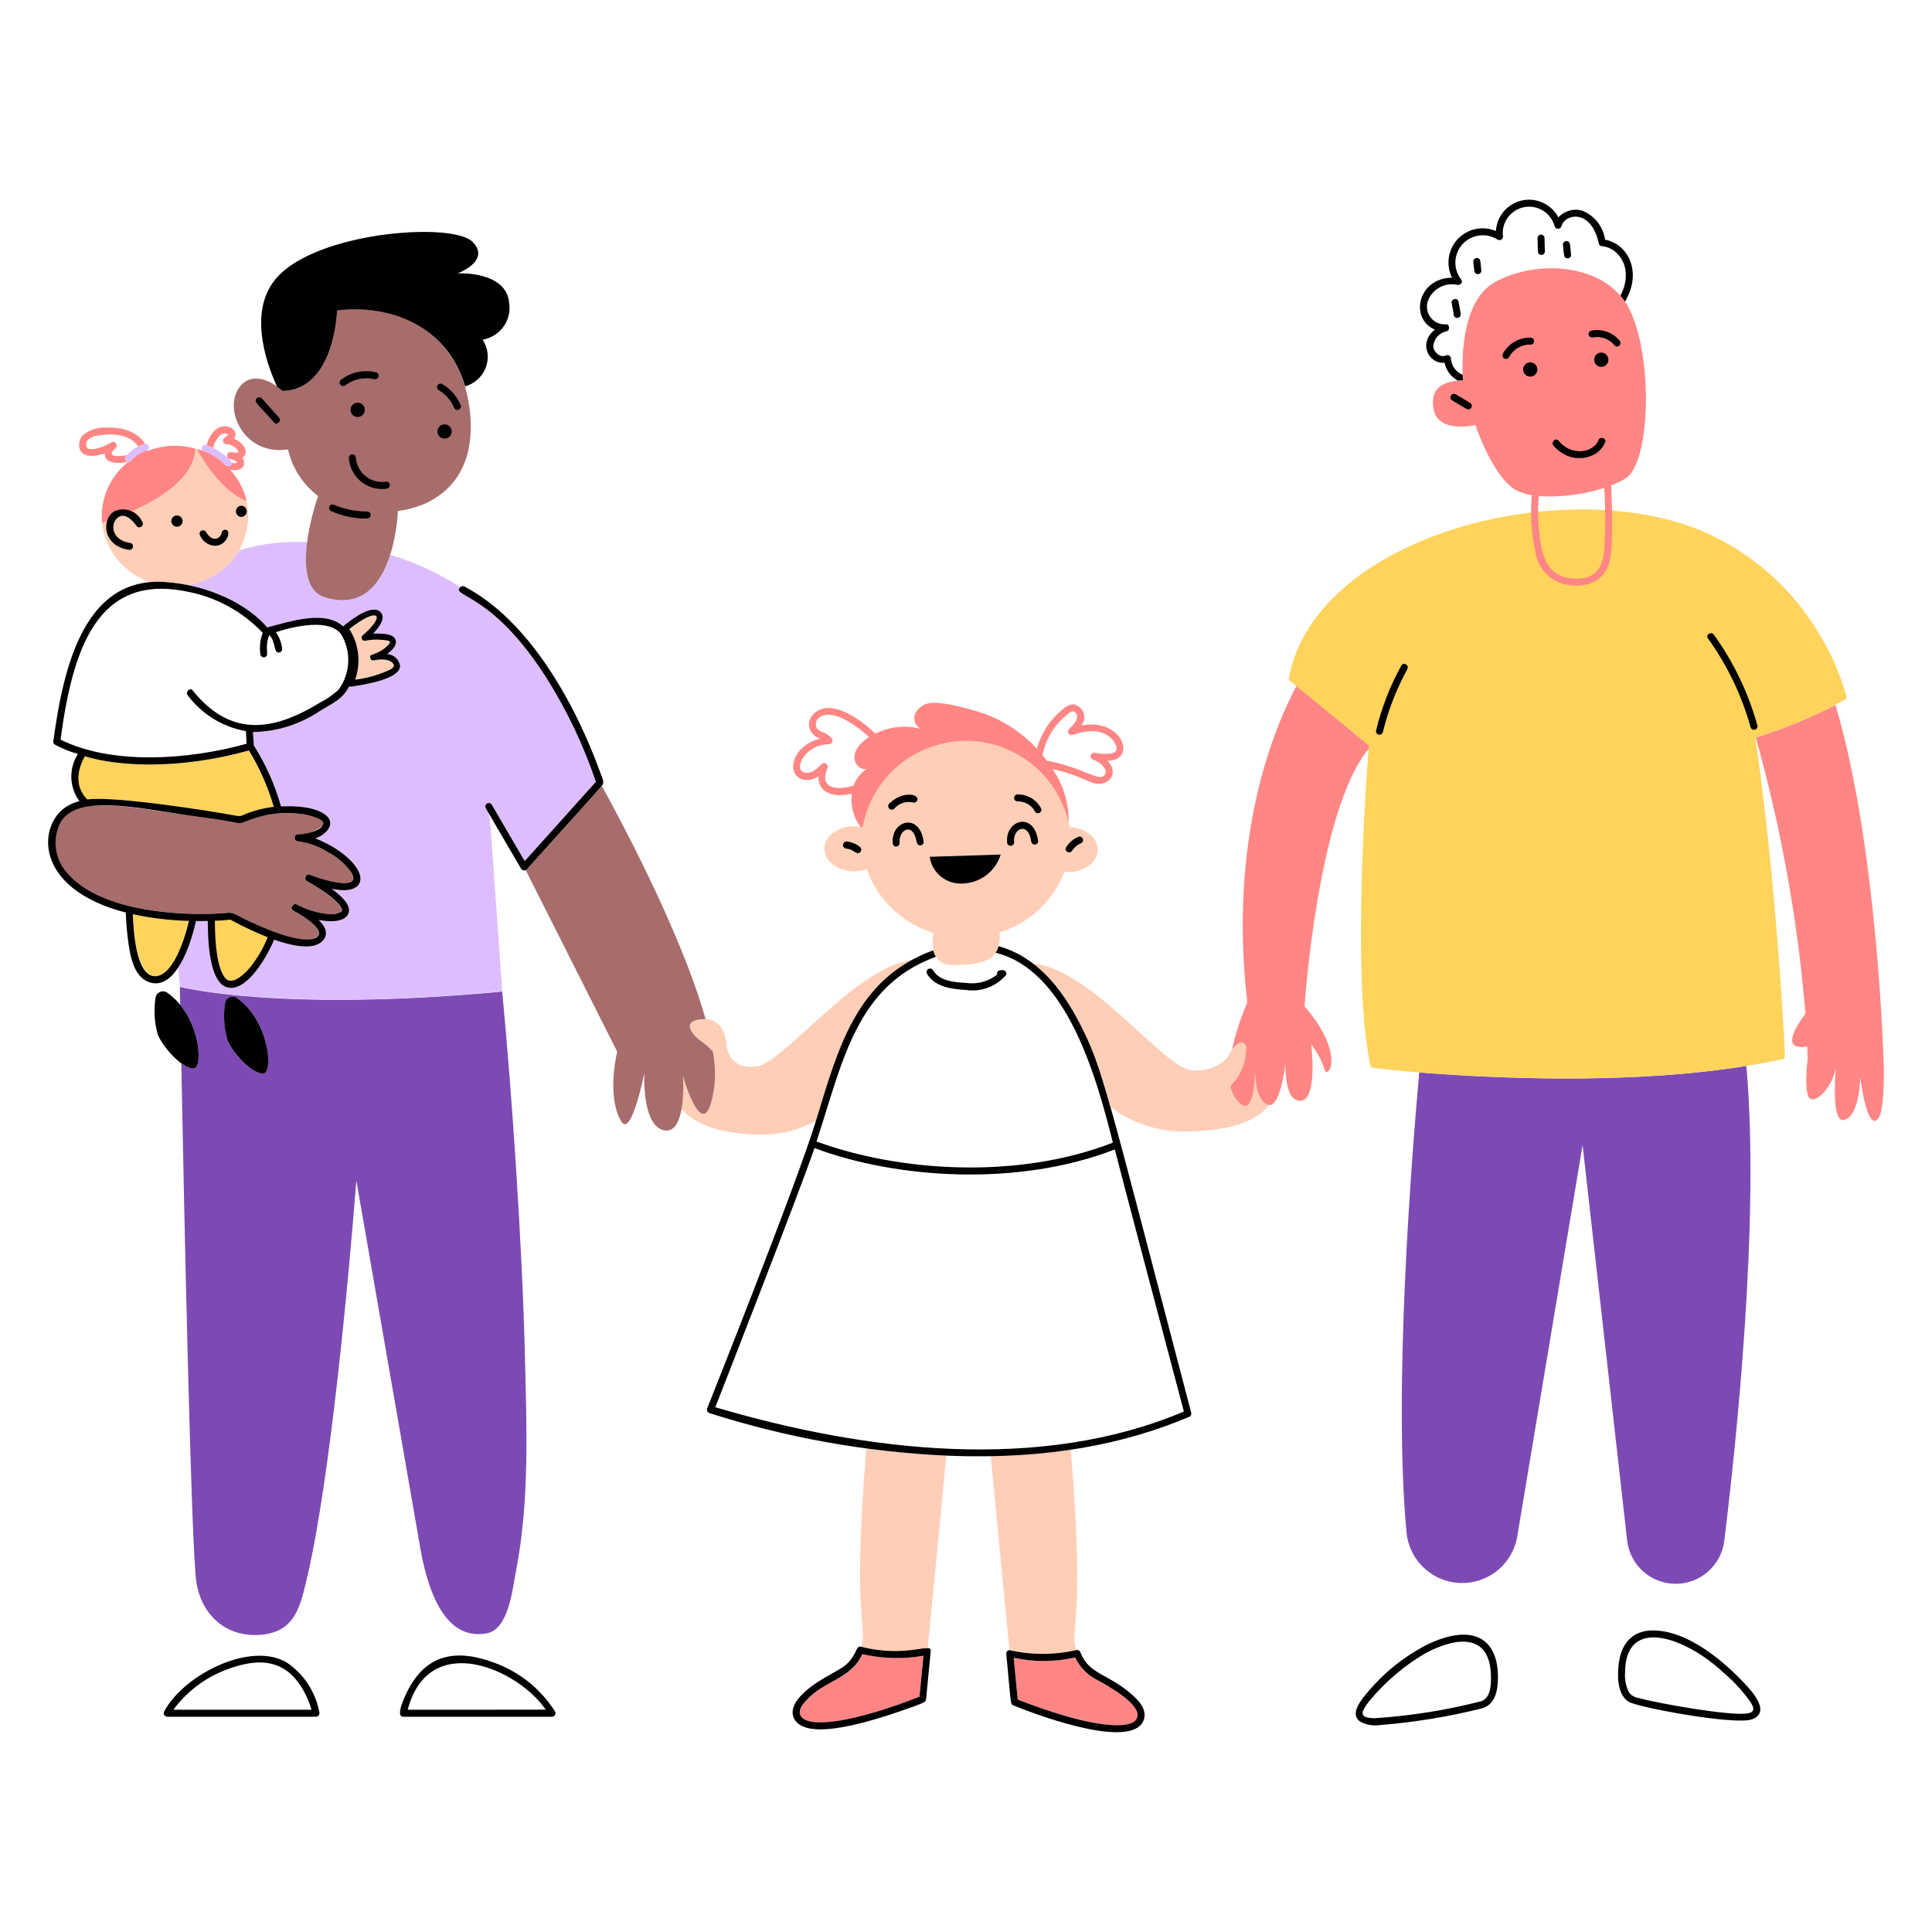 <svg width="600" height="600" viewBox="0 0 600 600" fill="none" xmlns="http://www.w3.org/2000/svg">
<path d="M155.964 307.947C86.364 314.472 55.86 306.468 55.86 306.468C55.86 306.468 55.887 308.478 55.959 312.084C62.502 320.085 62.682 331.674 60.159 331.782C58.74 331.679 57.39 331.129 56.301 330.213C57.201 377.076 59.322 478.014 60.906 490.686C62.223 501.21 69.906 508.476 80.706 507.72C91.647 506.946 93.234 499.02 95.43 489.678C102.549 459.294 108.381 396.243 110.661 366.612L130.503 480.645C132.396 491.481 137.19 509.901 151.23 507.231C158.007 505.932 159.159 493.464 160.278 487.713C164.496 466.065 163.539 443.052 163.017 421.134C162.153 385.29 158.82 337.662 155.964 307.947ZM81.762 333.396C78.498 333.543 72.723 327.771 70.662 323.031C69.588 319.322 69.329 315.423 69.903 311.604C69.95 311.198 70.101 310.811 70.342 310.481C70.582 310.151 70.904 309.889 71.276 309.72C71.649 309.551 72.058 309.481 72.465 309.518C72.872 309.554 73.263 309.695 73.599 309.927C83.742 317.037 84.846 333.255 81.762 333.396ZM542.352 331.05C510.552 336.18 472.614 335.568 440.754 333.069C438.339 359.928 432.654 432.237 436.824 475.98C437.243 480.211 439.201 484.14 442.325 487.023C445.45 489.906 449.524 491.541 453.774 491.619C458.025 491.697 462.156 490.211 465.384 487.445C468.612 484.678 470.712 480.823 471.285 476.61L491.49 355.62L505.35 478.665C505.834 482.33 507.638 485.693 510.423 488.123C513.208 490.553 516.785 491.884 520.481 491.866C524.178 491.848 527.741 490.483 530.503 488.027C533.265 485.57 535.036 482.19 535.485 478.521C539.127 449.016 546.603 378.672 542.352 331.05Z" fill="#7D4AB4"/>
<path d="M41.241 283.92C42.315 310.596 53.364 308.055 58.68 285.993C52.814 285.875 46.973 285.18 41.241 283.92ZM77.511 252.3C79.939 251.444 82.454 250.864 85.011 250.569C83.209 244.412 80.585 238.525 77.211 233.067C55.911 238.986 36.591 238.062 26.238 234.867C23.664 239.334 23.199 244.467 27.015 248.295C34.968 247.095 66.315 252.021 71.838 253.095C75.333 253.8 74.571 253.365 77.511 252.3ZM71.514 285.6C69.929 285.803 68.334 285.917 66.735 285.942C66.556 290.931 67.122 295.918 68.415 300.738C69.648 304.32 71.166 304.515 70.866 304.416C73.149 305.283 76.266 302.151 77.841 300.216C80.052 297.425 81.845 294.326 83.163 291.018C78.423 289.152 71.829 285.723 71.514 285.6Z" fill="#FFD35C"/>
<path d="M46.694 180.798C50.671 180.526 54.666 180.836 58.553 181.719C61.49 181.262 64.304 180.211 66.822 178.631C69.339 177.051 71.509 174.974 73.197 172.527C74.885 170.08 76.057 167.315 76.642 164.401C77.226 161.486 77.21 158.483 76.595 155.574C68.81 152.691 62.795 142.491 61.142 139.443C60.987 139.393 60.83 139.351 60.671 139.317C60.221 151.647 40.595 159.45 31.691 162.369C32.172 166.553 33.84 170.511 36.499 173.777C39.157 177.042 42.695 179.479 46.694 180.798ZM121.052 199.281C118.604 198.483 115.983 198.379 113.48 198.981C112.616 199.215 111.824 198.045 112.562 197.397C120.398 190.56 117.095 188.448 108.488 195.36C109.965 197.67 110.895 200.287 111.207 203.01C111.519 205.734 111.205 208.493 110.288 211.077C112.355 210.726 122.318 208.836 122.318 206.742C122.3 205.842 121.166 205.263 120.371 205.047C118.98 204.744 117.539 204.757 116.153 205.083C114.953 205.407 114.476 203.511 115.649 203.262C117.006 202.883 118.274 202.24 119.381 201.369C119.762 201.111 121.34 199.893 121.052 199.281ZM389.702 332.61C389.666 336.018 389.177 348.453 383.771 341.262C382.909 340.068 382.33 338.693 382.079 337.242C386.654 332.946 388.472 324.207 385.898 323.817C383.819 323.499 382.076 326.559 381.212 328.476C379.728 329.949 377.927 331.064 375.947 331.735C373.966 332.406 371.859 332.616 369.785 332.349C361.085 331.149 338.549 300.735 320.852 299.223C333.995 309.492 340.454 327.891 345.056 343.938C351.625 348.788 359.569 351.415 367.733 351.438C383.699 351.258 390.857 347.49 394.223 343.128C393.996 343.128 393.771 343.086 393.56 343.002C390.161 341.577 389.747 334.953 389.702 332.61ZM283.298 298.14C265.691 300.27 243.575 330 234.977 331.2C227.75 332.208 226.037 327.36 225.623 324.873C225.323 318.795 222.071 316.236 218.522 316.5C211.079 316.827 214.97 321.495 218.072 323.601C219.287 324.48 220.404 325.485 221.405 326.601C222.06 330.121 222.211 333.716 221.855 337.278C218.972 358.458 212.087 334.161 212.087 334.161C212.301 337.573 212.162 340.999 211.673 344.382C215.351 348.633 222.416 352.221 236.528 352.383C242.459 352.405 248.296 350.911 253.487 348.042C259.817 327.372 264.56 308.664 283.298 298.14ZM269.06 449.793C264.632 503.016 269.414 504.537 267.473 511.398C274.112 513.038 281.032 513.179 287.732 511.809C287.864 511.791 287.997 511.791 288.128 511.809L293.897 452.007C285.587 451.681 277.297 450.942 269.06 449.793ZM332.54 450.189C324.309 451.408 316.005 452.077 307.685 452.19C313.985 517.527 313.295 512.268 313.904 512.442C320.563 514.094 327.525 514.088 334.181 512.424C332.168 505.407 337.076 504.843 332.54 450.189Z" fill="#FFCEB6"/>
<path d="M573.422 216.117C571.449 209.256 568.551 202.696 564.809 196.617C556.678 182.947 544.548 172.102 530.057 165.546C487.601 146.559 409.388 165.48 400.361 210C400.298 210.414 400.1 211.008 400.58 211.407C427.484 233.949 425.219 230.715 425.018 232.548C423.218 255.786 420.518 308.148 425.594 330.849C425.633 331.072 425.751 331.273 425.927 331.416C426.103 331.558 426.325 331.632 426.551 331.623C427.331 331.623 429.314 332.175 440.753 333.048C475.949 335.808 519.182 336.3 553.553 328.956C553.783 328.896 553.986 328.76 554.13 328.57C554.274 328.38 554.349 328.147 554.345 327.909C553.055 300.96 549.671 259.464 545.12 229.14C554.745 226.134 564.047 222.18 572.891 217.335C573.107 217.225 573.277 217.043 573.374 216.821C573.471 216.599 573.488 216.35 573.422 216.117Z" fill="#FFD35C"/>
<path d="M310.421 289.596C314.982 288.182 319.163 285.753 322.65 282.491C326.137 279.23 328.839 275.221 330.554 270.765C336.824 271.335 340.898 267.555 340.898 263.844C340.898 260.076 336.998 256.995 332.105 256.869C330.464 242.646 317.15 230.076 300.005 230.076C292.306 229.904 284.807 232.535 278.901 237.478C272.996 242.421 269.086 249.34 267.899 256.95C262.547 255.489 256.037 258.639 256.037 263.61C256.037 268.887 263.339 272.139 269.159 269.88C270.803 274.579 273.535 278.823 277.133 282.264C280.73 285.706 285.091 288.247 289.859 289.68C289.1 294.999 290.3 299.685 295.7 299.685C304.772 299.673 311.216 298.743 310.421 289.596Z" fill="#FFCEB6"/>
<path d="M143.12 184.026C142.973 183.947 142.848 183.834 142.755 183.697C142.662 183.559 142.604 183.4 142.586 183.235C142.568 183.069 142.591 182.902 142.653 182.748C142.715 182.593 142.813 182.456 142.94 182.349C136.2 177.998 128.883 174.616 121.202 172.302C118.532 180.735 112.838 189.297 100.745 185.439C94.94 183.585 94.445 175.779 95.408 168.408C88.269 167.961 81.108 168.804 74.267 170.895C72.644 173.641 70.46 176.014 67.858 177.859C65.255 179.704 62.293 180.979 59.165 181.602C59.111 181.674 59.066 181.755 59.03 181.809C68.199 183.537 76.594 188.101 83.03 194.856C90.617 192.78 101.975 189.141 107.234 195.174C117.911 186.396 121.688 190.74 113.255 198.075C115.671 197.544 118.174 197.544 120.59 198.075C124.592 198.957 119.474 203.301 115.922 204.183C115.922 204.183 122.357 202.743 123.257 206.511C124.016 209.772 112.193 211.773 108.893 212.277C106.916 216.81 103.913 218.031 99.341 220.767C93.195 224.912 85.973 227.174 78.56 227.274C78.571 227.296 78.577 227.321 78.578 227.346L78.848 231.453C82.566 237.318 85.408 243.694 87.284 250.38C91.589 250.14 98.384 250.44 101.54 253.38C104.084 255.747 101.714 258.984 97.94 260.319C102.44 261.909 109.376 266.196 111.44 270.681C113.126 274.308 110.795 277.704 103.04 275.946C105.311 277.599 109.061 280.668 108.338 283.299C107.618 285.984 103.67 286.218 101.453 285.999C100.629 285.912 99.811 285.78 99.002 285.603C100.841 287.424 102.302 289.857 100.298 292.056C97.19 295.473 89.54 293.304 85.178 291.756C82.778 297.489 76.478 308.184 70.562 306.549C64.805 304.95 64.688 291.549 64.562 285.951C62.279 286.02 62.357 285.969 60.884 285.969C59.928 291.109 58.041 296.032 55.316 300.495C55.658 304.227 55.874 306.39 55.874 306.39C55.874 306.39 86.387 314.391 155.978 307.869C151.601 247.176 152.486 253.629 150.896 250.977C150.755 250.729 150.717 250.435 150.791 250.16C150.864 249.884 151.043 249.648 151.289 249.504C151.535 249.359 151.828 249.317 152.105 249.387C152.382 249.456 152.62 249.632 152.768 249.876C153.239 250.671 160.052 262.35 162.989 267.396C163.619 266.694 178.382 250.275 185.102 242.775C178.463 222.096 163.139 194.514 143.12 184.026ZM44.927 137.895C44.233 138.065 43.559 138.313 42.92 138.633C41.38 139.405 40.034 140.513 38.981 141.876C38.888 142.031 38.836 142.208 38.83 142.389C38.823 142.57 38.863 142.75 38.945 142.912C39.026 143.074 39.148 143.213 39.297 143.315C39.447 143.418 39.62 143.481 39.8 143.499C40.853 143.625 40.829 142.227 43.7 140.706C45.008 139.98 45.524 140.079 45.746 139.86C45.976 139.732 46.152 139.524 46.238 139.275C46.325 139.026 46.317 138.754 46.216 138.511C46.114 138.268 45.927 138.07 45.689 137.957C45.451 137.843 45.18 137.821 44.927 137.895ZM63.431 140.256C69.761 142.608 70.112 146.091 71.639 144.564C71.834 144.353 71.942 144.076 71.942 143.788C71.942 143.501 71.834 143.224 71.639 143.013C69.469 140.868 66.863 139.215 63.998 138.165C63.721 138.088 63.424 138.125 63.174 138.267C62.924 138.408 62.74 138.644 62.663 138.921C62.601 139.199 62.645 139.49 62.787 139.738C62.929 139.985 63.159 140.17 63.431 140.256Z" fill="#DCBEFF"/>
<path d="M76.594 155.574C75.757 151.973 73.999 148.65 71.494 145.932C71.98 145.968 72.487 146.004 72.973 146.004C75.673 146.052 76.552 143.883 75.226 142.185C77.704 140.559 75.58 137.346 72.631 136.236C75.283 133.053 66.964 128.583 64.15 138.228C64.842 138.477 65.516 138.772 66.169 139.11C66.549 137.516 67.393 136.07 68.593 134.955C68.924 134.719 69.319 134.591 69.726 134.588C70.132 134.584 70.529 134.706 70.864 134.937C70.547 135.326 70.169 135.662 69.745 135.93C69.546 136.053 69.392 136.238 69.306 136.456C69.219 136.674 69.206 136.914 69.267 137.141C69.328 137.367 69.46 137.568 69.644 137.714C69.828 137.859 70.053 137.941 70.288 137.949C71.087 137.967 71.866 138.199 72.544 138.621C73.222 139.043 73.774 139.64 74.143 140.349C74.161 140.295 73.873 140.475 73.873 140.475C73.225 140.745 72.268 140.421 71.584 140.421C71.299 140.425 71.026 140.54 70.825 140.741C70.623 140.943 70.508 141.215 70.504 141.501C70.504 142.869 72.004 142.305 73.243 143.25C73.422 143.368 73.565 143.533 73.657 143.727C73.675 143.799 73.747 143.655 73.657 143.727C73.297 143.997 72.379 143.79 71.98 143.754C71.981 143.97 71.919 144.182 71.8 144.363C71.681 144.544 71.512 144.686 71.313 144.771C71.114 144.856 70.894 144.88 70.681 144.841C70.469 144.801 70.272 144.699 70.117 144.549C67.646 142.062 64.547 140.292 61.15 139.428C62.761 142.5 68.809 152.7 76.594 155.574Z" fill="#FF8684"/>
<path d="M331.854 255.471C332.014 249.538 330.264 243.709 326.862 238.845C336.387 240.945 338.235 243.543 341.499 243.423C345.075 243.276 347.199 239.727 343.968 236.265C353.13 236.265 348.852 222.867 335.802 225.291C336.243 224.751 336.538 224.105 336.657 223.417C336.776 222.73 336.716 222.023 336.482 221.365C336.249 220.707 335.849 220.121 335.323 219.662C334.796 219.204 334.16 218.889 333.477 218.748C332.107 218.83 330.82 219.429 329.877 220.425C326.049 223.536 323.299 227.774 322.017 232.536C317.921 228.084 312.905 224.578 307.317 222.261C303.369 220.647 292.866 217.74 288.933 218.334C287.976 218.442 287.06 218.776 286.259 219.31C285.458 219.843 284.796 220.56 284.328 221.4C283.901 222.264 283.827 223.259 284.119 224.177C284.412 225.095 285.049 225.863 285.897 226.32C281.183 225.132 276.2 225.676 271.854 227.853C268.299 224.253 261.396 219.285 256.41 219.921C251.061 220.596 248.847 227.064 254.697 229.401C245.412 231.672 243.834 241.479 250.065 242.217C251.544 242.353 253.021 241.935 254.211 241.044C253.797 246.399 259.53 247.905 264.537 246.444C264.065 250.135 265.04 253.864 267.258 256.851C267.474 256.89 267.693 256.908 267.891 256.962C269.221 249.553 273.071 242.831 278.789 237.935C284.508 233.039 291.742 230.269 299.268 230.095C306.794 229.921 314.148 232.353 320.087 236.98C326.025 241.607 330.182 248.143 331.854 255.483V255.471ZM331.278 222.027C331.929 221.505 332.991 220.443 333.819 221.145C335.802 222.786 333.153 225.309 331.965 226.425C331.802 226.598 331.699 226.818 331.671 227.053C331.644 227.289 331.694 227.527 331.813 227.732C331.932 227.937 332.114 228.098 332.333 228.19C332.551 228.283 332.793 228.303 333.024 228.246C336.777 226.983 341.424 226.146 344.706 228.948C345.663 229.761 347.607 232.176 346.383 233.448C345.399 234.462 341.445 234.096 340.056 233.826C339.918 233.789 339.774 233.778 339.632 233.796C339.49 233.814 339.353 233.86 339.229 233.93C339.104 234.001 338.995 234.096 338.908 234.208C338.82 234.321 338.755 234.45 338.718 234.588C338.68 234.726 338.669 234.87 338.687 235.012C338.705 235.154 338.751 235.291 338.821 235.415C338.892 235.539 338.987 235.649 339.1 235.736C339.213 235.824 339.342 235.889 339.48 235.926C341.517 236.58 343.86 238.758 343.317 240.126C341.937 243.609 337.2 238.431 325.116 236.25C324.681 235.65 324.216 235.05 323.763 234.504C324.733 229.595 327.392 225.181 331.278 222.027ZM269.103 238.8C267.28 240.023 265.897 241.798 265.158 243.864C262.725 244.899 258.495 245.295 256.884 243.396C255.684 241.989 256.506 239.862 257.01 238.347C257.37 237.285 255.927 236.565 255.189 237.285C253.947 238.485 252.468 240.06 250.593 240.024C245.724 239.943 249.63 231.075 257.46 231.156C257.65 231.154 257.837 231.101 258.002 231.004C258.166 230.908 258.302 230.769 258.397 230.604C258.492 230.438 258.542 230.251 258.542 230.06C258.542 229.869 258.493 229.681 258.399 229.515C257.043 227.394 254.442 227.469 253.641 226.092C253.38 225.567 253.306 224.969 253.431 224.396C253.555 223.823 253.87 223.31 254.325 222.939C258.108 219.639 266.256 225.396 269.862 228.903C262.14 233.94 266.043 239.496 269.103 238.8ZM570.036 218.964C562.082 223.024 553.805 226.417 545.292 229.11C553.145 257.11 558.305 285.797 560.7 314.778C556.338 320.739 553.92 326.13 561.258 325.032C561.312 326.331 561.35 327.645 561.384 328.932C561.384 328.932 559.782 341.079 562.665 341.403C565.206 341.703 569.226 336.753 570.147 331.617C569.73 336.645 569.064 349.062 572.901 347.781C577.701 346.179 577.701 334.356 577.701 334.356C577.701 334.356 579.309 348.108 582.171 348.108C585.033 348.108 585.057 336.915 585.057 332.754C585.03 328.854 583.014 262.401 570.036 218.964ZM402.603 213.069C395.753 225.921 381.408 259.896 387.357 311.334C385.3 316.057 383.706 320.968 382.596 325.998C384.146 323.721 386.571 322.734 387.012 325.275C387.043 327.499 386.623 329.705 385.778 331.762C384.933 333.819 383.68 335.683 382.095 337.242C382.366 338.687 382.943 340.058 383.787 341.262C389.187 348.462 389.682 336.018 389.717 332.61C389.754 334.953 390.168 341.577 393.573 343.038C393.785 343.122 394.011 343.164 394.239 343.164C397.881 343.2 399.216 330.006 399.216 330.006C399.216 330.006 398.616 342.156 403.956 341.847C409.296 341.538 407.217 324.366 407.217 324.366C409.028 326.676 410.43 329.278 411.362 332.061C412.262 335.613 418.176 327.627 405.143 312.507C405.143 312.507 409.164 251.586 425.061 232.554C425.079 232.212 425.097 231.888 425.133 231.543L402.603 213.069Z" fill="#FF8684"/>
<path d="M104.677 96.423C104.677 96.423 104.062 120.969 87.751 121.422C83.518 117.522 77.551 115.542 74.188 120.501C69.304 127.674 76.171 141.696 89.437 139.551C90.749 145.343 94.069 150.484 98.809 154.062C95.641 163.062 91.309 182.466 100.729 185.439C112.822 189.297 118.516 180.735 121.186 172.302C122.537 167.87 123.333 163.287 123.556 158.658C123.556 158.658 147.238 157.233 146.176 130.722C144.925 105.831 126.475 93.72 104.677 96.423ZM221.401 326.592C220.401 325.476 219.284 324.47 218.068 323.592C214.948 321.492 211.075 316.818 218.518 316.491C218.734 316.473 218.932 316.509 219.118 316.509C211.366 288.705 190.531 250.65 186.901 244.089C186.688 244.368 163.6 270.078 163.273 270.24L191.677 326.601C189.895 334.602 189.895 343.488 193.012 348.372C196.129 353.256 200.101 333.27 200.101 333.27C200.101 333.27 199.219 349.707 206.32 351.042C212.098 352.113 212.503 339.942 212.086 334.152C212.086 334.152 218.986 358.431 221.854 337.269C222.219 333.707 222.066 330.111 221.401 326.592ZM102.001 264.708C93.55 259.692 91.399 262.539 91.549 260.208C91.531 260.068 91.544 259.926 91.589 259.792C91.633 259.657 91.708 259.535 91.807 259.434C91.906 259.333 92.026 259.256 92.16 259.209C92.293 259.162 92.435 259.145 92.575 259.161C95.331 259.21 98.008 258.242 100.093 256.44C100.293 256.21 100.408 255.917 100.417 255.612C99.721 252.99 88.087 250.659 77.374 254.637C72.775 256.398 75.901 255.489 62.881 253.809C42.991 251.292 24.439 246.348 18.904 255.072C17.555 257.524 16.982 260.328 17.259 263.113C17.535 265.898 18.65 268.534 20.455 270.672C30.112 282.645 54.34 284.61 69.838 283.572C70.812 283.351 71.83 283.427 72.76 283.788C78.16 286.662 88.324 291.396 94.441 291.702C95.848 291.774 99.685 291.504 98.911 289.179C98.122 286.779 93.235 283.989 91.018 282.78C89.773 282.093 90.874 280.311 92.116 280.905C95.298 282.603 98.796 283.624 102.391 283.905C103.605 284.018 104.823 283.74 105.868 283.113C106.246 282.813 106.246 282.699 106.066 282.213C105.013 279.384 97.885 275.07 95.233 273.618C94.171 273.039 94.909 271.167 96.064 271.635C102.364 274.146 112.69 276.36 108.841 270.66C107.037 268.188 104.7 266.153 102.001 264.708Z" fill="#A76C6C"/>
<path d="M32.52 140.832C32.52 144.132 36.555 143.982 39.801 143.499C39.621 143.479 39.45 143.415 39.302 143.312C39.154 143.209 39.034 143.07 38.952 142.909C38.871 142.748 38.831 142.569 38.836 142.389C38.842 142.209 38.892 142.033 38.982 141.876C39.126 141.696 39.282 141.552 39.432 141.372C35.559 141.948 33.054 141.75 35.946 139.083C36.828 138.255 35.673 136.683 34.629 137.373C32.829 138.573 28.173 140.352 27.024 139.029C26.81 138.678 26.711 138.269 26.74 137.859C26.769 137.449 26.925 137.058 27.186 136.74C28.049 135.877 29.193 135.353 30.411 135.264C34.944 134.478 40.281 134.847 42.957 138.633C43.588 138.324 44.248 138.077 44.928 137.895C45.228 137.895 42.228 132.48 33.51 132.795C32.1 132.665 30.679 132.815 29.328 133.236C27.977 133.656 26.721 134.34 25.635 135.246C23.571 137.613 23.802 143.739 32.52 140.832Z" fill="#FF8684"/>
<path d="M43.685 140.7C41 142.041 40.88 143.613 39.8 143.493C36.973 145.704 34.749 148.592 33.334 151.891C31.918 155.189 31.356 158.79 31.7 162.363C40.622 159.444 60.248 151.623 60.68 139.311C55.742 137.935 50.49 138.208 45.722 140.088C45.708 140.022 45.702 139.954 45.704 139.887C45.002 140.079 44.324 140.352 43.685 140.7ZM267.779 513.711C266.195 517.191 263.357 519.946 259.832 521.427C256.14 523.251 252.783 525.685 249.902 528.627C248.585 530.127 247.523 532.305 249.395 533.709C255.179 538.119 278.828 529.653 285.551 526.932C285.965 522.678 286.382 518.436 286.778 514.182C280.476 515.279 274.019 515.119 267.779 513.711ZM348.977 526.932C341.747 521.196 337.229 521.646 333.926 514.728C327.644 516.171 321.12 516.209 314.822 514.839L316.064 527.817C324.032 531.009 352.634 540.804 353.3 532.791C353.501 530.427 350.585 528.207 348.977 526.932Z" fill="#FF8684"/>
<path d="M506.03 96.024C498.998 81.822 477.506 80.334 464.288 87.591C451.628 94.524 454.55 120.156 454.373 118.086C447.938 118.317 444.092 120.576 445.184 126.972C446.519 134.811 458.213 132 458.213 132C458.213 132 463.403 147.843 470.651 152.133C472.224 152.991 473.94 153.553 475.715 153.792C475.186 159.77 475.582 165.793 476.888 171.651C477.29 174.18 478.49 176.515 480.312 178.314C482.133 180.114 484.483 181.285 487.016 181.656C492.971 182.649 498.383 180.363 499.901 174.246C501.059 169.548 500.573 155.571 500.372 150.726C501.938 150.15 503.445 149.426 504.872 148.563C512.555 143.7 513.497 111.102 506.03 96.024ZM498.191 171.057C497.651 177.015 494.852 180.114 488.531 179.673C482.696 179.289 480.215 175.854 478.931 170.973C477.74 165.428 477.382 159.736 477.869 154.086C484.753 154.485 491.651 153.611 498.218 151.509C498.637 158.018 498.628 164.548 498.191 171.057Z" fill="#FF8684"/>
<path d="M120.471 203.157C120.021 203.07 120.069 203.319 121.122 202.401C122.112 201.534 123.357 200.112 122.832 198.687C122.148 196.812 119.049 196.812 117.432 196.758C115.284 196.683 115.632 197.25 117.036 195.444C118.062 194.145 119.595 191.964 118.371 190.344C116.016 187.218 109.569 192.021 106.527 194.526C101.034 189.381 90.06 192.972 82.989 194.859C77.091 187.959 65.373 181.659 51.024 180.729C26.613 179.229 19.77 206.004 16.554 230.34C16.549 230.531 16.596 230.719 16.691 230.885C16.787 231.05 16.926 231.185 17.094 231.276C19.351 232.5 21.741 233.463 24.216 234.144C22.793 236.342 22.073 238.922 22.154 241.54C22.234 244.158 23.11 246.689 24.666 248.796C23.428 249.122 22.235 249.6 21.114 250.221C11.775 255.42 9.714 275.823 39.066 283.401C39.174 286.14 39.366 288.879 39.714 291.585C40.314 296.199 41.301 303.585 46.653 305.136C54.378 307.383 59.175 293.907 60.858 286.032C64.584 286.032 64.533 286.014 64.533 286.014C64.533 291.828 64.929 305.088 70.533 306.615C76.464 308.244 82.728 297.57 85.149 291.819C89.511 293.355 97.149 295.524 100.272 292.119C102.273 289.902 100.812 287.487 98.973 285.666C102.351 286.416 107.466 286.497 108.309 283.359C109.029 280.713 105.357 277.755 103.011 276.006C110.871 277.713 113.085 274.311 111.429 270.741C109.362 266.241 102.552 262.041 97.93 260.379C101.67 259.05 104.037 255.786 101.529 253.44C98.364 250.491 91.575 250.191 87.273 250.44C85.398 243.754 82.556 237.377 78.837 231.513C78.537 226.767 78.537 227.388 78.537 227.334C85.958 227.232 93.186 224.961 99.331 220.8C103.869 218.085 106.419 217.053 108.486 213.12C108.687 213.222 108.915 213.26 109.137 213.228C112.884 212.661 124.152 210.933 124.239 206.886C124.125 205.93 123.69 205.041 123.006 204.364C122.322 203.687 121.428 203.261 120.471 203.157ZM47.91 303.168C42.33 302.781 41.466 289.536 41.241 283.92C46.976 285.159 52.815 285.853 58.68 285.993C57.384 291.729 53.517 303.567 47.91 303.168ZM77.841 300.219C76.296 302.109 73.161 305.289 70.866 304.419C71.286 304.56 66.736 304.314 66.736 285.945C68.334 285.924 69.93 285.81 71.514 285.603C75.276 287.651 79.153 289.478 83.127 291.075C81.815 294.362 80.035 297.441 77.841 300.219ZM94.059 252.819C95.653 253.08 100.005 254.043 100.422 255.612C100.182 258.012 95.151 259.02 92.581 259.161C92.44 259.143 92.297 259.158 92.163 259.205C92.029 259.252 91.907 259.329 91.808 259.43C91.709 259.531 91.634 259.654 91.59 259.789C91.546 259.924 91.534 260.067 91.554 260.208C91.419 262.383 93.978 259.908 102.006 264.708C104.713 266.17 107.068 268.205 108.906 270.672C112.701 276.402 102.507 274.116 96.129 271.647C94.974 271.197 94.219 273.051 95.298 273.63C97.977 275.088 105.09 279.387 106.131 282.225C106.311 282.714 106.311 282.825 105.933 283.125C104.888 283.752 103.67 284.029 102.456 283.917C98.863 283.627 95.367 282.606 92.181 280.917C90.939 280.317 89.838 282.117 91.084 282.792C102.015 288.756 100.272 292.008 94.507 291.714C88.476 291.414 78.087 286.635 72.825 283.8C71.895 283.439 70.877 283.364 69.903 283.584C54.258 284.664 30.135 282.615 20.52 270.684C18.715 268.545 17.601 265.909 17.324 263.124C17.047 260.339 17.621 257.536 18.969 255.084C24.759 246 45.468 251.64 62.959 253.839C76.314 255.564 72.903 256.41 77.451 254.667C82.741 252.65 88.457 252.018 94.059 252.831V252.819ZM85.026 250.566C82.471 250.867 79.956 251.447 77.526 252.297C74.412 253.416 75.426 253.746 71.931 253.089C67.062 252.132 35.235 247.053 27.108 248.289C23.289 244.47 23.808 239.415 26.331 234.861C36.786 238.104 55.914 239.022 77.304 233.061C80.636 238.535 83.232 244.425 85.026 250.578V250.566ZM105.081 214.266C103.363 215.829 101.441 217.151 99.367 218.196C84.3 227.487 71.283 228.66 59.859 214.44C58.977 213.357 57.459 214.908 58.326 215.973C62.727 221.831 69.189 225.798 76.404 227.073C76.338 227.409 76.62 231.273 76.602 230.973C58.459 236.034 34.656 237.621 18.801 229.695C22.557 201.687 30.093 178.188 57.678 183.645C66.828 185.27 75.213 189.793 81.597 196.545C80.774 198.709 80.525 201.05 80.874 203.34C80.952 203.616 81.136 203.851 81.386 203.993C81.636 204.134 81.932 204.171 82.209 204.096C83.91 203.646 81.909 201.672 83.632 197.196C85.638 199.203 84.945 202.731 86.553 202.641C86.84 202.64 87.115 202.525 87.317 202.322C87.52 202.119 87.633 201.844 87.633 201.558C87.442 199.678 86.772 197.878 85.686 196.332C91.584 194.376 102.516 191.991 106.035 197.124C107.573 199.762 108.302 202.795 108.133 205.844C107.963 208.893 106.902 211.826 105.081 214.278V214.266ZM121.248 207.921C117.784 209.542 114.086 210.607 110.289 211.077C111.21 208.494 111.527 205.734 111.215 203.009C110.903 200.285 109.971 197.668 108.489 195.36C117.06 188.478 120.429 190.536 112.563 197.397C111.825 198.045 112.617 199.197 113.481 198.981C115.283 198.598 117.135 198.519 118.962 198.747C121.326 198.996 122.115 199.185 119.385 201.369C116.319 203.733 114.546 202.89 115.023 204.369C115.398 205.995 117.123 204.204 120.375 205.035C121.17 205.233 122.304 205.827 122.322 206.73C122.319 207.186 121.716 207.645 121.248 207.933V207.921ZM335.115 317.445C329.544 306.708 321.732 297.045 310.116 293.85C309.933 294.569 309.628 295.251 309.216 295.869C331.008 301.332 340.173 333.108 345.624 354.861C315.792 366.474 278.943 363.828 253.578 354.501C261.618 330.087 265.827 306.105 290.634 297.15C290.266 296.516 289.999 295.829 289.842 295.113C265.881 303.918 260.373 325.338 253.416 348.03C247.485 367.53 219.816 436.911 219.675 437.247C219.597 437.392 219.551 437.553 219.542 437.718C219.533 437.883 219.56 438.048 219.622 438.202C219.685 438.355 219.78 438.492 219.902 438.604C220.024 438.716 220.169 438.8 220.326 438.849C244.127 446.461 268.828 450.9 293.79 452.049C325.716 453.426 349.98 448.23 369.435 439.959C369.641 439.836 369.801 439.649 369.892 439.427C369.983 439.206 369.999 438.961 369.939 438.729C343.359 337.545 342.6 331.851 335.115 317.445ZM222.144 437.031C222.276 436.731 248.646 369.3 252.945 356.538C278.058 365.994 315.945 368.733 346.215 356.97C348.015 364.143 365.811 431.409 367.665 438.363C323.079 457.269 268.995 450.873 222.144 437.031ZM87.751 121.422C104.061 120.969 104.676 96.423 104.676 96.423C121.545 94.35 138.972 101.451 144.435 119.979C145.894 119.582 147.237 118.844 148.355 117.827C149.473 116.81 150.333 115.542 150.865 114.127C151.397 112.713 151.586 111.192 151.416 109.69C151.246 108.188 150.722 106.748 149.886 105.489C152.49 105.056 154.816 103.613 156.359 101.472C157.902 99.332 158.537 96.668 158.124 94.062C157.2 84 142.119 84.9 142.119 84.9C142.119 84.9 152.643 81 146.7 75.063C140.757 69.126 101.421 71.64 87.237 84.9C76.368 95.064 82.56 112.5 86.037 120.063C87.067 120.807 87.751 121.422 87.751 121.422ZM484.926 70.251C485.916 66.405 494.187 64.602 496.533 75.675C496.599 75.903 496.736 76.103 496.925 76.246C497.114 76.389 497.344 76.468 497.58 76.47C503.028 76.947 507.48 83.844 503.229 91.818C503.74 92.408 504.216 93.027 504.654 93.672C510.156 84.423 505.554 75.759 498.462 74.433C498.176 72.434 497.367 70.546 496.117 68.96C494.867 67.375 493.22 66.147 491.343 65.403C490.038 65.04 488.657 65.044 487.354 65.414C486.05 65.785 484.874 66.507 483.954 67.503C482.903 65.514 481.229 63.924 479.189 62.977C477.148 62.029 474.854 61.777 472.656 62.257C470.458 62.738 468.479 63.925 467.02 65.637C465.561 67.349 464.703 69.493 464.577 71.739C462.582 70.896 460.376 70.685 458.256 71.132C456.137 71.58 454.205 72.665 452.72 74.242C451.235 75.819 450.268 77.813 449.948 79.955C449.629 82.098 449.973 84.287 450.933 86.229C440.208 86.406 437.733 98.976 445.599 102.378C440.307 106.56 443.688 113.133 448.626 112.653C448.859 113.819 449.346 114.92 450.053 115.877C450.761 116.833 451.671 117.621 452.718 118.185C453.276 118.131 453.816 118.095 454.341 118.077C454.341 118.077 454.287 117.477 454.233 116.4C453.214 115.988 452.332 115.295 451.69 114.402C451.049 113.508 450.674 112.452 450.609 111.354C450.605 111.164 450.551 110.978 450.453 110.815C450.356 110.652 450.218 110.517 450.053 110.423C449.888 110.329 449.701 110.279 449.511 110.278C449.321 110.277 449.134 110.325 448.968 110.418C447.15 111.228 445.131 109.191 445.113 107.442C445.232 106.335 445.699 105.296 446.448 104.473C447.196 103.649 448.187 103.086 449.277 102.864C450.411 102.54 450.249 100.611 448.977 100.719C448.082 100.774 447.186 100.609 446.369 100.239C445.552 99.868 444.839 99.302 444.291 98.592C443.743 97.882 443.377 97.048 443.226 96.163C443.075 95.279 443.143 94.371 443.424 93.519C444.079 91.706 445.372 90.193 447.061 89.264C448.75 88.335 450.72 88.054 452.601 88.473C453.411 88.617 454.458 87.717 453.828 86.868C452.571 85.287 451.917 83.31 451.983 81.29C452.049 79.271 452.831 77.341 454.19 75.846C455.548 74.351 457.395 73.388 459.398 73.129C461.402 72.87 463.432 73.332 465.126 74.433C465.292 74.526 465.479 74.575 465.67 74.574C465.86 74.574 466.047 74.524 466.212 74.43C466.377 74.335 466.516 74.2 466.613 74.036C466.71 73.873 466.763 73.687 466.767 73.497C466.484 71.434 466.996 69.341 468.2 67.643C469.404 65.945 471.209 64.769 473.249 64.353C475.289 63.937 477.41 64.314 479.182 65.406C480.955 66.498 482.245 68.224 482.79 70.233C482.854 70.466 482.992 70.672 483.184 70.819C483.376 70.966 483.61 71.047 483.852 71.049C484.093 71.051 484.329 70.975 484.523 70.83C484.717 70.686 484.859 70.483 484.926 70.251ZM443.652 510.531C436.481 514.134 430.116 519.156 424.944 525.294C422.493 528.099 419.094 532.356 422.439 534.684C424.254 535.654 426.329 536.025 428.367 535.746C439.184 534.902 449.91 533.146 460.431 530.499C464.397 529.239 465.153 524.913 465.207 521.238C465.354 509.4 458.1 503.853 443.652 510.531ZM459.999 528.339C449.181 531.117 438.127 532.879 426.981 533.601C421.62 533.601 422.766 531.465 425.304 528.201C430.201 522.295 436.089 517.287 442.704 513.402C453.231 507.867 462.462 507.906 462.996 519.783C463.116 522.498 463.176 527.286 459.999 528.339ZM540.24 521.22C533.217 514.107 522.993 506.22 513.042 506.349C506.76 506.445 503.415 510.654 502.698 516.786C502.266 520.425 502.23 526.227 505.743 528.462C508.539 530.262 538.839 535.845 544.062 533.961C550.8 531.51 542.676 523.686 540.24 521.22ZM542.133 532.179C536.496 532.743 515.883 529.224 508.971 527.346C507.798 527.204 506.724 526.616 505.971 525.705C504.959 523.804 504.51 521.654 504.675 519.507C504.675 501.642 523.464 508.461 535.134 519.345C538.363 522.048 541.223 525.162 543.642 528.609C544.545 530.058 545.544 531.867 542.133 532.179Z" fill="black"/>
<path d="M478.584 72.864C478.299 72.869 478.027 72.985 477.825 73.187C477.623 73.389 477.507 73.661 477.501 73.947L477.609 78.093C477.609 78.379 477.723 78.654 477.926 78.856C478.128 79.059 478.403 79.173 478.689 79.173C478.976 79.173 479.251 79.059 479.453 78.856C479.656 78.654 479.769 78.379 479.769 78.093L479.664 73.947C479.661 73.661 479.547 73.388 479.345 73.186C479.143 72.983 478.87 72.868 478.584 72.864ZM485.376 75.9C485.712 79.308 485.7 79.575 486.045 79.917C486.252 80.121 486.53 80.235 486.819 80.235C487.109 80.235 487.387 80.121 487.593 79.917C488.073 79.392 487.929 79.383 487.575 75.9C487.561 75.618 487.438 75.353 487.234 75.159C487.029 74.965 486.758 74.856 486.476 74.856C486.194 74.856 485.923 74.965 485.718 75.159C485.513 75.353 485.391 75.618 485.376 75.9ZM460.053 84.165C459.753 81.48 459.834 80.844 459.423 80.436C459.217 80.232 458.938 80.118 458.648 80.118C458.358 80.118 458.079 80.232 457.872 80.436C457.377 80.982 457.518 81.162 457.872 84.165C457.904 84.432 458.032 84.678 458.233 84.857C458.434 85.036 458.694 85.135 458.963 85.135C459.232 85.135 459.492 85.036 459.693 84.857C459.894 84.678 460.022 84.432 460.053 84.165ZM450.843 94.224C451.113 95.448 451.332 96.693 451.509 97.935C451.686 99.177 453.909 98.958 453.609 97.359C453.429 96.114 453.216 94.872 452.943 93.645C452.676 92.292 450.534 92.748 450.843 94.224ZM300.114 305.262C296.25 305.043 291.75 304.662 289.767 301.332C289.622 301.083 289.383 300.903 289.105 300.83C288.826 300.757 288.53 300.798 288.281 300.943C288.032 301.089 287.852 301.327 287.779 301.606C287.706 301.885 287.747 302.181 287.892 302.43C290.382 306.531 295.44 307.173 300.132 307.458C302.391 307.781 304.695 307.53 306.831 306.726C308.967 305.923 310.866 304.594 312.351 302.862C312.435 302.75 312.493 302.62 312.519 302.482C312.546 302.345 312.54 302.203 312.504 302.068C312.468 301.933 312.401 301.807 312.309 301.702C312.217 301.596 312.102 301.513 311.973 301.458C311.457 301.158 311.199 301.266 310.422 301.386C310.282 301.402 310.147 301.451 310.029 301.529C309.911 301.606 309.813 301.711 309.743 301.833C309.673 301.956 309.633 302.094 309.626 302.235C309.619 302.376 309.645 302.517 309.702 302.646C308.365 303.709 306.826 304.489 305.177 304.939C303.529 305.389 301.807 305.499 300.114 305.262ZM81.76 333.396C84.981 333.24 83.617 316.95 73.585 309.927C73.248 309.695 72.858 309.554 72.451 309.517C72.043 309.481 71.634 309.551 71.262 309.719C70.89 309.888 70.568 310.15 70.327 310.481C70.086 310.811 69.935 311.198 69.888 311.604C69.306 315.423 69.565 319.323 70.647 323.031C72.739 327.771 78.513 333.552 81.76 333.396ZM60.157 331.782C63.258 331.653 62.163 315.495 51.967 308.307C51.632 308.069 51.24 307.923 50.831 307.885C50.422 307.846 50.011 307.916 49.638 308.088C49.264 308.26 48.943 308.527 48.706 308.862C48.469 309.198 48.325 309.59 48.288 309.999C47.707 313.817 47.965 317.717 49.044 321.426C50.779 325.395 56.59 331.959 60.157 331.782ZM89.148 516.369C77.793 509.469 56.892 520.269 50.992 531.51C50.899 531.676 50.851 531.863 50.852 532.053C50.853 532.244 50.903 532.43 50.998 532.595C51.092 532.761 51.228 532.898 51.391 532.996C51.554 533.093 51.74 533.146 51.931 533.151H98.13C98.295 533.145 98.457 533.103 98.603 533.027C98.75 532.951 98.877 532.844 98.977 532.713C99.077 532.582 99.147 532.43 99.181 532.268C99.215 532.107 99.213 531.94 99.174 531.78C98.606 528.676 97.427 525.715 95.706 523.07C93.984 520.424 91.756 518.147 89.148 516.369ZM96.736 530.97H53.856C57.985 525.363 63.642 521.065 70.15 518.589C80.596 514.563 89.227 515.145 94.749 525.942C95.591 527.541 96.257 529.227 96.736 530.97ZM153.474 516.369C141.981 512.055 132.675 513.597 126.888 524.535C125.736 526.701 122.637 533.151 125.229 533.151H171.429C171.62 533.146 171.805 533.093 171.969 532.996C172.132 532.898 172.268 532.761 172.362 532.595C172.457 532.43 172.507 532.244 172.508 532.053C172.509 531.863 172.461 531.676 172.368 531.51C167.927 524.504 161.28 519.177 153.474 516.369ZM126.618 530.97C133.218 505.989 160.962 518.394 169.479 530.949C159.996 531 126.192 530.97 126.618 530.97ZM144.21 182.142C144.005 182.032 143.769 181.993 143.539 182.03C143.31 182.068 143.098 182.18 142.938 182.349C139.938 185.349 152.655 183.795 169.758 210.609C176.126 220.689 181.262 231.496 185.058 242.799L162.954 267.42C159.557 261.574 156.15 255.734 152.733 249.9C152.585 249.656 152.347 249.48 152.07 249.411C151.794 249.341 151.501 249.383 151.255 249.528C151.009 249.672 150.83 249.908 150.756 250.184C150.683 250.459 150.72 250.753 150.861 251.001C151.239 251.631 161.361 269.034 161.835 269.808C161.925 269.946 162.044 270.062 162.183 270.149C162.322 270.237 162.479 270.292 162.642 270.313C162.805 270.334 162.97 270.318 163.127 270.268C163.284 270.218 163.427 270.135 163.548 270.024C167.343 265.791 186.648 244.506 187.086 243.801C187.827 242.808 186.786 240.99 186.438 239.979C178.689 218.559 164.4 192.696 144.21 182.142ZM267.435 511.413H267.399C265.689 510.948 266.346 513.735 262.785 516.948C260.166 519.288 253.248 521.688 248.511 526.848C244.2 531.564 246.291 535.548 250.818 536.652C257.961 538.425 271.671 534.117 278.7 531.732C287.442 528.732 287.508 528.612 287.604 527.676C288.072 522.738 288.558 517.8 289.029 512.862C289.575 509.76 281.886 515.061 267.435 511.413ZM285.549 526.923C277.563 530.133 262.041 535.416 253.467 534.87C248.085 534.519 247.098 531.768 249.9 528.618C256.23 521.397 264 521.865 267.777 513.711C274.022 515.128 280.485 515.296 286.794 514.206L285.549 526.923ZM351.6 526.32C343.896 519.564 338.28 520.098 335.541 513.198C335.46 512.924 335.276 512.692 335.028 512.551C334.78 512.41 334.486 512.371 334.209 512.442L334.173 512.46C327.371 514.019 320.303 514.019 313.5 512.46C313.231 512.472 312.978 512.587 312.792 512.783C312.607 512.978 312.505 513.238 312.507 513.507C314.052 529.98 313.758 529.227 314.76 529.638C324.186 533.493 352.698 543.645 355.314 533.748C356.1 530.787 353.622 528.087 351.6 526.32ZM346.122 535.782C337.5 535.53 324.129 530.982 316.056 527.817L314.814 514.839C321.113 516.21 327.636 516.172 333.918 514.728C335.216 517.539 337.375 519.863 340.083 521.364C343.629 523.248 353.631 528.789 353.283 532.791C353.049 535.8 348.363 535.848 346.128 535.782H346.122ZM475.23 112.533C474.642 112.533 474.079 112.766 473.663 113.182C473.247 113.598 473.013 114.162 473.013 114.75C473.013 115.338 473.247 115.902 473.663 116.317C474.079 116.733 474.642 116.967 475.23 116.967C475.818 116.967 476.382 116.733 476.798 116.317C477.214 115.902 477.447 115.338 477.447 114.75C477.447 114.162 477.214 113.598 476.798 113.182C476.382 112.766 475.818 112.533 475.23 112.533ZM497.292 109.5C496.704 109.5 496.141 109.733 495.725 110.149C495.309 110.565 495.075 111.129 495.075 111.717C495.075 112.305 495.309 112.869 495.725 113.284C496.141 113.7 496.704 113.934 497.292 113.934C497.88 113.934 498.444 113.7 498.86 113.284C499.276 112.869 499.509 112.305 499.509 111.717C499.509 111.129 499.276 110.565 498.86 110.149C498.444 109.733 497.88 109.5 497.292 109.5ZM496.389 136.74C495.144 140.208 488.481 142.182 483.99 136.848C483.09 135.786 481.557 137.316 482.457 138.381C487.8 144.681 496.572 142.638 498.498 137.298C498.966 136.002 496.857 135.441 496.389 136.74ZM475.392 107.019C475.669 107.004 475.93 106.884 476.121 106.683C476.312 106.481 476.418 106.215 476.418 105.937C476.418 105.66 476.312 105.393 476.121 105.192C475.93 104.991 475.669 104.87 475.392 104.856C473.632 104.806 471.892 105.244 470.365 106.122C468.838 107 467.583 108.283 466.74 109.83C466.598 110.081 466.56 110.378 466.635 110.656C466.71 110.935 466.892 111.173 467.142 111.318C467.391 111.463 467.688 111.504 467.967 111.431C468.246 111.359 468.486 111.179 468.633 110.931C469.278 109.709 470.255 108.694 471.45 108.002C472.646 107.31 474.012 106.97 475.392 107.019ZM502.95 105.759C501.9 104.493 500.524 103.538 498.971 102.998C497.417 102.457 495.746 102.352 494.136 102.693C493.858 102.769 493.621 102.953 493.478 103.204C493.335 103.455 493.298 103.752 493.374 104.031C493.451 104.309 493.635 104.546 493.886 104.689C494.137 104.832 494.434 104.869 494.712 104.793C495.953 104.555 497.236 104.661 498.42 105.1C499.605 105.538 500.648 106.292 501.435 107.28C502.158 108.21 504 107.1 502.95 105.759ZM455.439 127.008C455.69 127.15 455.987 127.188 456.266 127.113C456.545 127.038 456.782 126.856 456.927 126.607C457.072 126.357 457.113 126.06 457.041 125.781C456.968 125.502 456.788 125.262 456.54 125.115C455.241 124.341 452.286 122.556 452.088 122.448C451.838 122.305 451.541 122.267 451.262 122.342C450.983 122.418 450.746 122.6 450.601 122.849C450.455 123.099 450.415 123.395 450.487 123.675C450.56 123.954 450.739 124.193 450.987 124.341C451.467 124.632 454.95 126.741 455.439 127.008ZM429.45 227.418C431.117 220.576 433.675 213.983 437.058 207.807C437.721 206.583 435.858 205.482 435.183 206.709C431.693 213.041 429.061 219.811 427.359 226.839C427.297 227.111 427.343 227.397 427.486 227.637C427.629 227.877 427.859 228.052 428.129 228.127C428.398 228.201 428.685 228.169 428.932 228.037C429.178 227.905 429.364 227.683 429.45 227.418ZM543.666 225.849C543.704 225.987 543.769 226.116 543.857 226.229C543.944 226.342 544.053 226.436 544.178 226.507C544.302 226.578 544.439 226.623 544.581 226.641C544.723 226.659 544.867 226.649 545.004 226.611C545.142 226.573 545.271 226.508 545.384 226.421C545.497 226.333 545.592 226.224 545.663 226.1C545.733 225.975 545.779 225.838 545.797 225.697C545.815 225.555 545.804 225.411 545.766 225.273C542.96 215.166 538.39 205.634 532.266 197.118C531.453 196.002 529.566 197.082 530.391 198.219C536.41 206.574 540.905 215.928 543.666 225.849ZM111.081 125.061C111.669 125.061 112.233 125.294 112.649 125.71C113.065 126.126 113.298 126.69 113.298 127.278C113.298 127.866 113.065 128.43 112.649 128.845C112.233 129.261 111.669 129.495 111.081 129.495C110.493 129.495 109.93 129.261 109.514 128.845C109.098 128.43 108.864 127.866 108.864 127.278C108.864 126.69 109.098 126.126 109.514 125.71C109.93 125.294 110.493 125.061 111.081 125.061ZM138.063 131.784C138.651 131.784 139.215 132.017 139.631 132.433C140.047 132.849 140.28 133.413 140.28 134.001C140.28 134.589 140.047 135.153 139.631 135.568C139.215 135.984 138.651 136.218 138.063 136.218C137.475 136.218 136.912 135.984 136.496 135.568C136.08 135.153 135.846 134.589 135.846 134.001C135.846 133.413 136.08 132.849 136.496 132.433C136.912 132.017 137.475 131.784 138.063 131.784ZM120 151.773C121.389 151.698 121.407 149.52 120 149.592C118.881 149.774 117.736 149.722 116.638 149.439C115.54 149.156 114.513 148.649 113.62 147.95C112.728 147.25 111.99 146.373 111.453 145.374C110.917 144.375 110.593 143.276 110.502 142.146C110.488 141.869 110.368 141.608 110.166 141.417C109.965 141.226 109.698 141.12 109.421 141.12C109.144 141.12 108.877 141.226 108.676 141.417C108.474 141.608 108.354 141.869 108.339 142.146C108.418 143.564 108.79 144.95 109.431 146.218C110.072 147.485 110.968 148.607 112.064 149.511C113.159 150.415 114.429 151.083 115.795 151.472C117.161 151.861 118.593 151.964 120 151.773ZM116.199 117.744C116.478 117.821 116.776 117.784 117.027 117.641C117.278 117.498 117.462 117.262 117.539 116.983C117.616 116.705 117.579 116.407 117.436 116.156C117.294 115.905 117.057 115.721 116.778 115.644C114.887 115.174 112.913 115.146 111.01 115.562C109.106 115.978 107.324 116.827 105.801 118.044C105.599 118.247 105.485 118.523 105.485 118.81C105.485 119.098 105.599 119.373 105.801 119.577C106.482 120.255 107.214 119.685 107.901 119.196C109.119 118.415 110.48 117.885 111.904 117.635C113.329 117.386 114.789 117.423 116.199 117.744ZM141 126.522C141.077 126.8 141.261 127.037 141.513 127.179C141.764 127.322 142.061 127.359 142.34 127.282C142.618 127.206 142.855 127.021 142.998 126.77C143.14 126.519 143.177 126.221 143.1 125.943C141.98 123.127 139.942 120.772 137.316 119.259C137.067 119.13 136.777 119.101 136.507 119.18C136.238 119.258 136.008 119.437 135.867 119.68C135.725 119.923 135.683 120.211 135.747 120.484C135.812 120.758 135.98 120.996 136.215 121.149C138.349 122.376 140.027 124.261 141 126.522ZM85.075 131.172C85.996 132.222 87.609 130.731 86.608 129.639C85.056 127.908 81.49 123.939 81.27 123.69C81.17 123.589 81.051 123.509 80.92 123.455C80.788 123.4 80.648 123.372 80.505 123.372C80.363 123.372 80.223 123.4 80.091 123.455C79.96 123.509 79.841 123.589 79.74 123.69C78.645 124.881 80.148 125.424 85.075 131.172ZM102.792 158.7C106.337 160.314 110.2 161.109 114.093 161.025C114.37 161.01 114.631 160.89 114.822 160.689C115.013 160.487 115.119 160.221 115.119 159.943C115.119 159.666 115.013 159.399 114.822 159.198C114.631 158.997 114.37 158.876 114.093 158.862C110.581 158.872 107.1 158.186 103.854 156.843C103.732 156.764 103.595 156.712 103.452 156.688C103.309 156.664 103.162 156.67 103.021 156.704C102.88 156.739 102.748 156.802 102.632 156.889C102.516 156.976 102.419 157.087 102.346 157.213C102.274 157.339 102.229 157.478 102.212 157.622C102.196 157.767 102.209 157.913 102.25 158.052C102.292 158.191 102.362 158.32 102.455 158.432C102.548 158.543 102.663 158.634 102.792 158.7ZM298.923 274.386C301.594 274.317 304.175 273.411 306.303 271.796C308.43 270.181 309.997 267.939 310.782 265.386L288.738 266.091C289.082 268.501 290.321 270.693 292.209 272.23C294.096 273.767 296.494 274.537 298.923 274.386ZM314.949 261.6C314.406 257.178 319.449 255.054 320.244 261.345C320.285 261.602 320.414 261.838 320.607 262.012C320.801 262.186 321.049 262.289 321.309 262.302C321.831 262.302 322.479 261.798 322.389 261.219C321.21 251.886 312.168 254.562 312.765 261.582C312.764 261.725 312.791 261.867 312.845 262C312.899 262.133 312.978 262.254 313.079 262.357C313.18 262.459 313.299 262.54 313.431 262.596C313.563 262.652 313.705 262.682 313.848 262.683C313.992 262.684 314.134 262.657 314.267 262.603C314.4 262.549 314.521 262.47 314.623 262.369C314.725 262.269 314.807 262.149 314.863 262.017C314.919 261.885 314.948 261.743 314.949 261.6ZM285.765 262.545C286.29 262.545 286.938 262.041 286.848 261.462C285.816 253.377 278.817 254.313 277.494 259.281C276.195 264.15 279.51 263.157 279.387 261.822C278.946 257.856 283.386 255.024 284.613 261.156C284.7 261.456 284.733 262.545 285.765 262.545ZM277.638 251.208C278.346 250.359 279.274 249.723 280.321 249.37C281.368 249.016 282.493 248.96 283.569 249.207C283.846 249.283 284.142 249.246 284.392 249.105C284.642 248.963 284.825 248.728 284.901 248.451C285.369 246.459 280.044 245.613 276.087 249.651C275.913 249.862 275.823 250.131 275.836 250.405C275.848 250.679 275.963 250.939 276.156 251.133C276.35 251.328 276.609 251.443 276.883 251.457C277.157 251.471 277.426 251.382 277.638 251.208ZM315.954 248.883C317.016 248.843 318.069 249.088 319.004 249.592C319.939 250.095 320.723 250.84 321.273 251.748C321.35 252.026 321.534 252.263 321.785 252.406C322.036 252.549 322.333 252.586 322.611 252.51C322.89 252.433 323.127 252.25 323.27 251.999C323.412 251.748 323.45 251.45 323.373 251.172C322.691 249.801 321.63 248.654 320.318 247.865C319.005 247.077 317.494 246.679 315.963 246.72C315.686 246.733 315.425 246.852 315.233 247.053C315.042 247.253 314.934 247.52 314.933 247.797C314.932 248.074 315.037 248.342 315.227 248.544C315.417 248.746 315.678 248.867 315.954 248.883ZM262.857 263.553C265.194 263.7 266.031 265.752 267.147 264.636C267.353 264.43 267.468 264.151 267.468 263.86C267.468 263.57 267.353 263.291 267.147 263.085C265.93 262.076 264.433 261.465 262.857 261.336C262.573 261.351 262.306 261.474 262.11 261.68C261.914 261.886 261.805 262.16 261.805 262.444C261.805 262.729 261.914 263.002 262.11 263.209C262.306 263.415 262.573 263.538 262.857 263.553ZM332.97 264.168C334.623 261.852 335.748 262.206 336.216 261.426C336.319 261.239 336.365 261.026 336.349 260.813C336.332 260.601 336.253 260.398 336.122 260.229C335.992 260.061 335.814 259.934 335.612 259.865C335.411 259.797 335.193 259.788 334.986 259.842C333.385 260.479 332.033 261.616 331.131 263.085C330.3 264.213 332.172 265.446 332.97 264.168ZM54.958 163.578C55.421 163.578 55.866 163.394 56.194 163.066C56.522 162.738 56.706 162.293 56.706 161.829C56.706 161.365 56.522 160.92 56.194 160.592C55.866 160.264 55.421 160.08 54.958 160.08C54.494 160.08 54.049 160.264 53.721 160.592C53.393 160.92 53.209 161.365 53.209 161.829C53.209 162.293 53.393 162.738 53.721 163.066C54.049 163.394 54.494 163.578 54.958 163.578ZM74.947 160.548C75.397 160.529 75.824 160.337 76.136 160.011C76.449 159.686 76.623 159.252 76.623 158.8C76.623 158.349 76.449 157.915 76.136 157.589C75.824 157.264 75.397 157.072 74.947 157.053C74.496 157.072 74.069 157.264 73.757 157.589C73.444 157.915 73.27 158.349 73.27 158.8C73.27 159.252 73.444 159.686 73.757 160.011C74.069 160.337 74.496 160.529 74.947 160.548ZM65.067 169.146C69.724 171 72.27 165 70.201 164.55C69.923 164.478 69.629 164.517 69.38 164.658C69.131 164.8 68.948 165.034 68.868 165.309C68.43 167.49 65.931 168.465 64.038 165.309C63.93 165.058 63.731 164.858 63.481 164.749C63.231 164.64 62.949 164.631 62.691 164.722C62.434 164.814 62.222 165 62.097 165.243C61.972 165.485 61.944 165.766 62.02 166.029C62.289 166.728 62.698 167.366 63.222 167.902C63.746 168.437 64.374 168.861 65.067 169.146ZM39.943 170.733C40.221 170.809 40.518 170.772 40.769 170.629C41.02 170.486 41.204 170.249 41.281 169.971C41.357 169.692 41.319 169.395 41.177 169.144C41.034 168.893 40.797 168.709 40.519 168.633C35.98 167.997 34.495 164.838 35.508 162.126C36.294 160.554 38.547 158.163 42.358 163.245C43.044 164.469 44.916 163.371 44.233 162.144C43.539 160.571 42.26 159.331 40.668 158.683C39.076 158.036 37.295 158.033 35.7 158.676C31.381 161.034 31.8 169.536 39.943 170.733Z" fill="black"/>
</svg>
